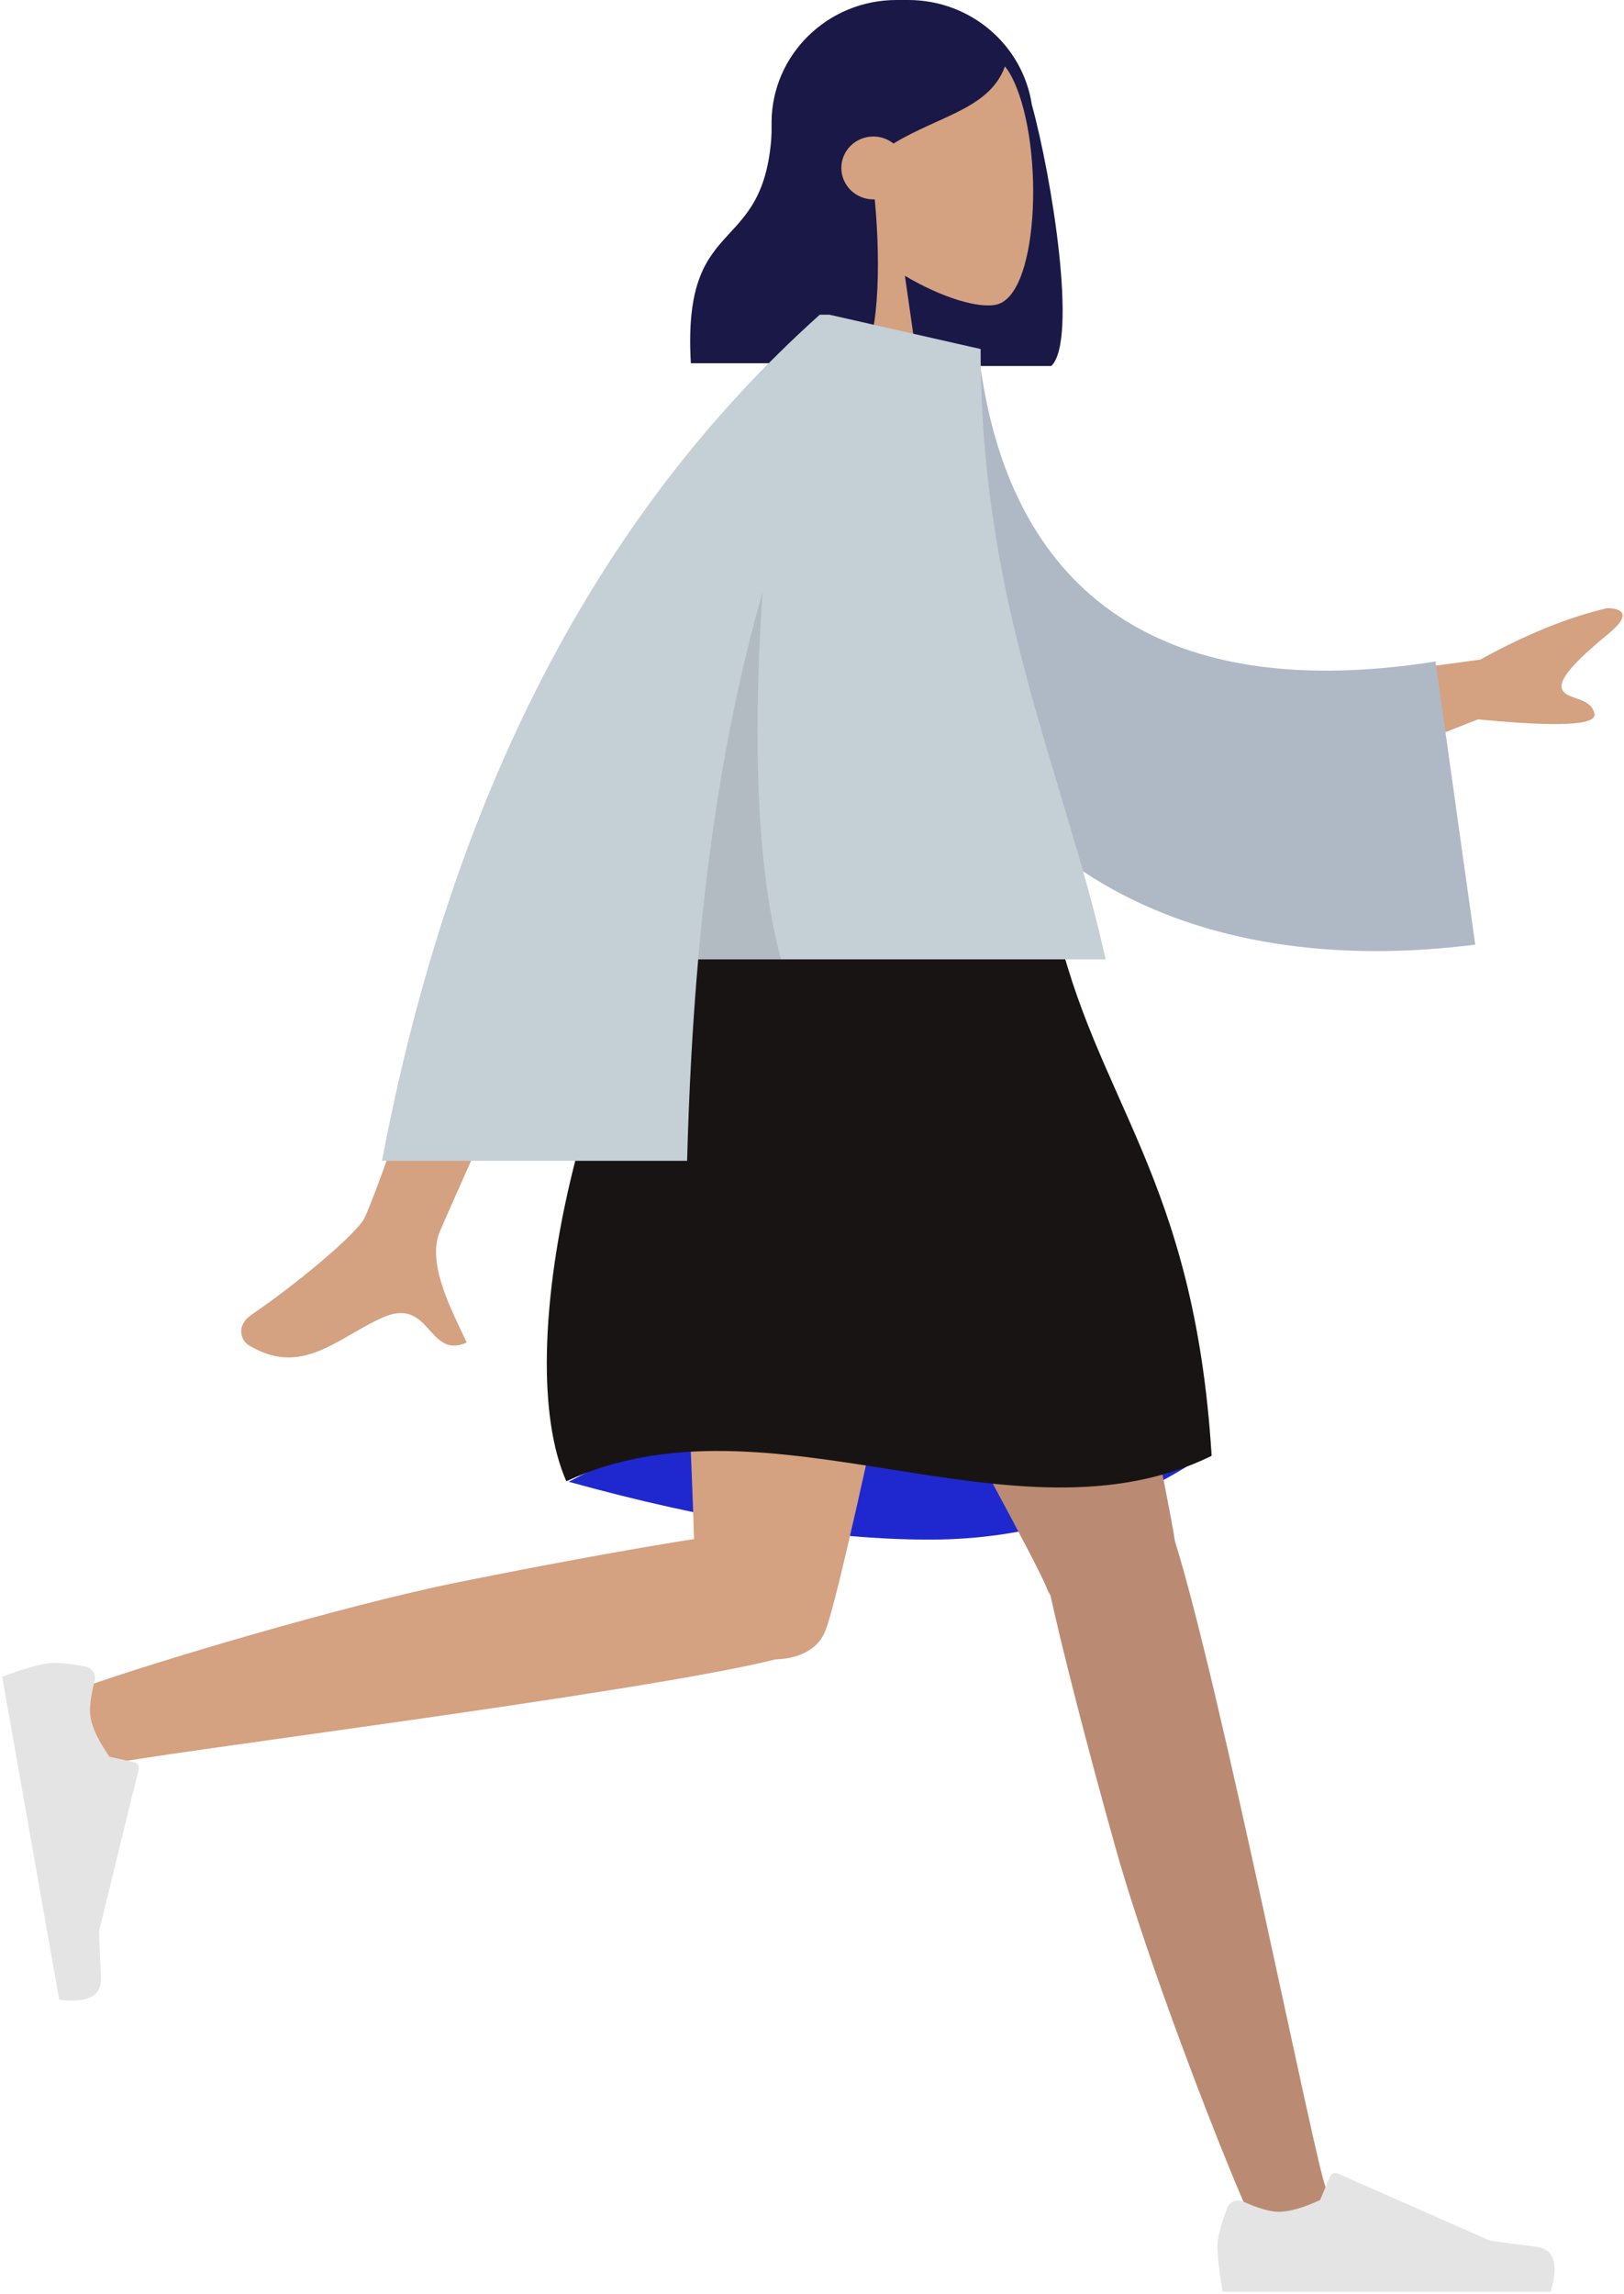 <svg height="627" viewBox="0 0 444 627" width="444" xmlns="http://www.w3.org/2000/svg"><g fill="none" fill-rule="evenodd"><g transform="translate(188.692)"><path d="m93.401 28.575c5.479 19.844 12.619 64.45 5.333 71.447h-46.095c-.005-.08-.009-.161-.014-.241-17.085-1.858-30.373-16.096-30.373-33.384v-32.808c0-18.551 15.3-33.589 34.174-33.589h3.179c17.14 0 31.333 12.402 33.796 28.575z" fill="#191847"/><path d="m13.133 53.884c-7.324-8.45-12.281-18.806-11.453-30.409 2.387-33.434 49.738-26.079 58.948-9.204 9.211 16.874 8.116 59.678-3.788 62.694-4.747 1.203-14.861-1.744-25.153-7.841l6.461 44.925h-38.147z" fill="#d4a181" transform="translate(27.021 6.249)"/><path d="m50.466 54.485c1.758 18.557 1.053 39.748-4.185 44.779h-46.095c-2.568-43.859 22.253-26.875 22.253-68.169 1.547-1.486 3.01-2.957 4.457-4.226l-.051-1.214c7.982-16.061 18.108-24.092 30.379-24.092 18.406 0 24.216 8.418 29.163 15.565-3.699 12.475-18.054 14.325-30.809 22.101-1.503-1.201-3.421-1.92-5.509-1.92-4.828 0-8.742 3.847-8.742 8.593 0 4.746 3.914 8.593 8.742 8.593.133 0 .266-.003.397-.009z" fill="#191847"/></g><g transform="translate(-.308 243)"><path d="m155.791 161.951c38.129 10.541 71.025 15.812 98.689 15.812s53.36-8.117 77.087-24.35c-37.313-10.82-68.041-16.229-92.186-16.229s-52.008 8.256-83.59 24.767z" fill="#1f28cf"/><path d="m287.487 192.957c-.368-.546-.678-1.141-.924-1.784-5.097-13.322-86.731-157.042-94.864-183.318h91.909c6.183 19.978 34.015 145.348 37.932 170.362 12.358 39.456 37.802 167.238 41.051 176.091 3.417 9.313-15.809 19.014-20.933 7.565-8.152-18.217-27.576-68.622-36.225-99.399-8.108-28.854-14.71-54.812-17.945-69.517z" fill="#ba8b72"/><path d="m212.293 210.504c-37.322 9.324-173.838 26.179-183.207 28.823-9.637 2.72-18.087-16.915-6.175-21.168 18.954-6.767 71.181-22.404 102.846-28.785 25.47-5.132 48.711-9.32 64.315-11.773-1.322-43.323-7.365-147.291-3.404-169.747h81.323c-3.798 21.533-35.905 178.65-41.872 194.377-1.894 5.615-7.544 8.096-13.826 8.271z" fill="#d4a181"/><path d="m2.667 10.057c-1.778 4.692-2.667 8.202-2.667 10.532 0 2.833.477 6.967 1.432 12.402h89.645c2.33-7.612.985-11.722-4.034-12.329-5.019-.607-9.189-1.155-12.508-1.644l-41.666-18.36c-.802-.353-1.741.003-2.099.795-.006.014-.012.027-.018.041l-2.678 6.422c-4.646 2.143-8.422 3.214-11.327 3.214-2.36 0-5.62-.942-9.778-2.827l0-0c-1.596-.723-3.483-.031-4.214 1.547-.032.068-.061.137-.087.207z" fill="#e4e4e4" transform="matrix(.174 .985 -.985 .174 33.138 208.06)"/><path d="m2.667 10.057c-1.778 4.692-2.667 8.202-2.667 10.532 0 2.833.477 6.967 1.432 12.402h89.645c2.33-7.612.985-11.722-4.034-12.329-5.019-.607-9.189-1.155-12.508-1.644l-41.666-18.36c-.802-.353-1.741.003-2.099.795-.006.014-.012.027-.018.041l-2.678 6.422c-4.646 2.143-8.422 3.214-11.327 3.214-2.36 0-5.62-.942-9.778-2.827l0-0c-1.596-.723-3.483-.031-4.214 1.547-.032.068-.061.137-.087.207z" fill="#e4e4e4" transform="translate(333.156 350.333)"/><path d="m186.931 7.855c35.836-10.134 69.743-10.134 101.722 0 11.126 50.174 38.16 70.088 42.914 147.012-54.04 26.54-120.795-18.928-176.424 6.954-15.894-36.202 6.358-123.387 31.788-153.966z" fill="#181414"/></g><g transform="translate(65.692 86)"><path d="m276.299 102.739 62.696-8.472c12.542-6.911 24.079-11.589 34.613-14.035 2.964-.086 7.68.982.655 6.784-7.025 5.802-14.153 12.22-12.901 15.316 1.252 3.096 7.785 1.944 8.867 6.707.722 3.175-9.881 3.691-31.809 1.548l-50.872 19.98zm-196.951 14.376 34.771.129c-38.128 85-58.008 129.504-59.641 133.514-3.674 9.021 4.101 22.76 7.426 30.143-10.83 4.801-9.676-12.978-23.337-6.682-12.469 5.747-21.955 16.16-36.362 7.354-1.771-1.083-3.712-5.159.977-8.345 11.684-7.936 28.52-21.827 30.795-26.399 3.102-6.235 18.226-49.473 45.37-129.714z" fill="#d4a181" fill-rule="nonzero"/><path d="m167.553 15.284 27.285-.59c11.903 59.288 51.593 93.914 131.957 73.963l17.549 76.155c-75.306 16.43-144.729-7.911-165.547-88.481-5.389-20.857-10.108-42.641-11.244-61.047z" fill="#afb9c5" transform="matrix(.996 .087 -.087 .996 9.008 -21.957)"/><path d="m161.16.025 41.249 9.359c0 70.284 22.6 115.126 34.192 166.802h-111.403c-1.569 17.856-2.533 36.209-3.035 55.058h-83.415c18.902-99.633 58.798-176.714 119.689-231.243h2.702z" fill="#c5cfd6"/><path d="m142.774 75.916c-2.871 43.797-1.182 77.22 5.065 100.27h-22.642c3.109-35.373 8.594-68.796 17.576-100.27z" fill="#000" fill-opacity=".1"/></g></g></svg>